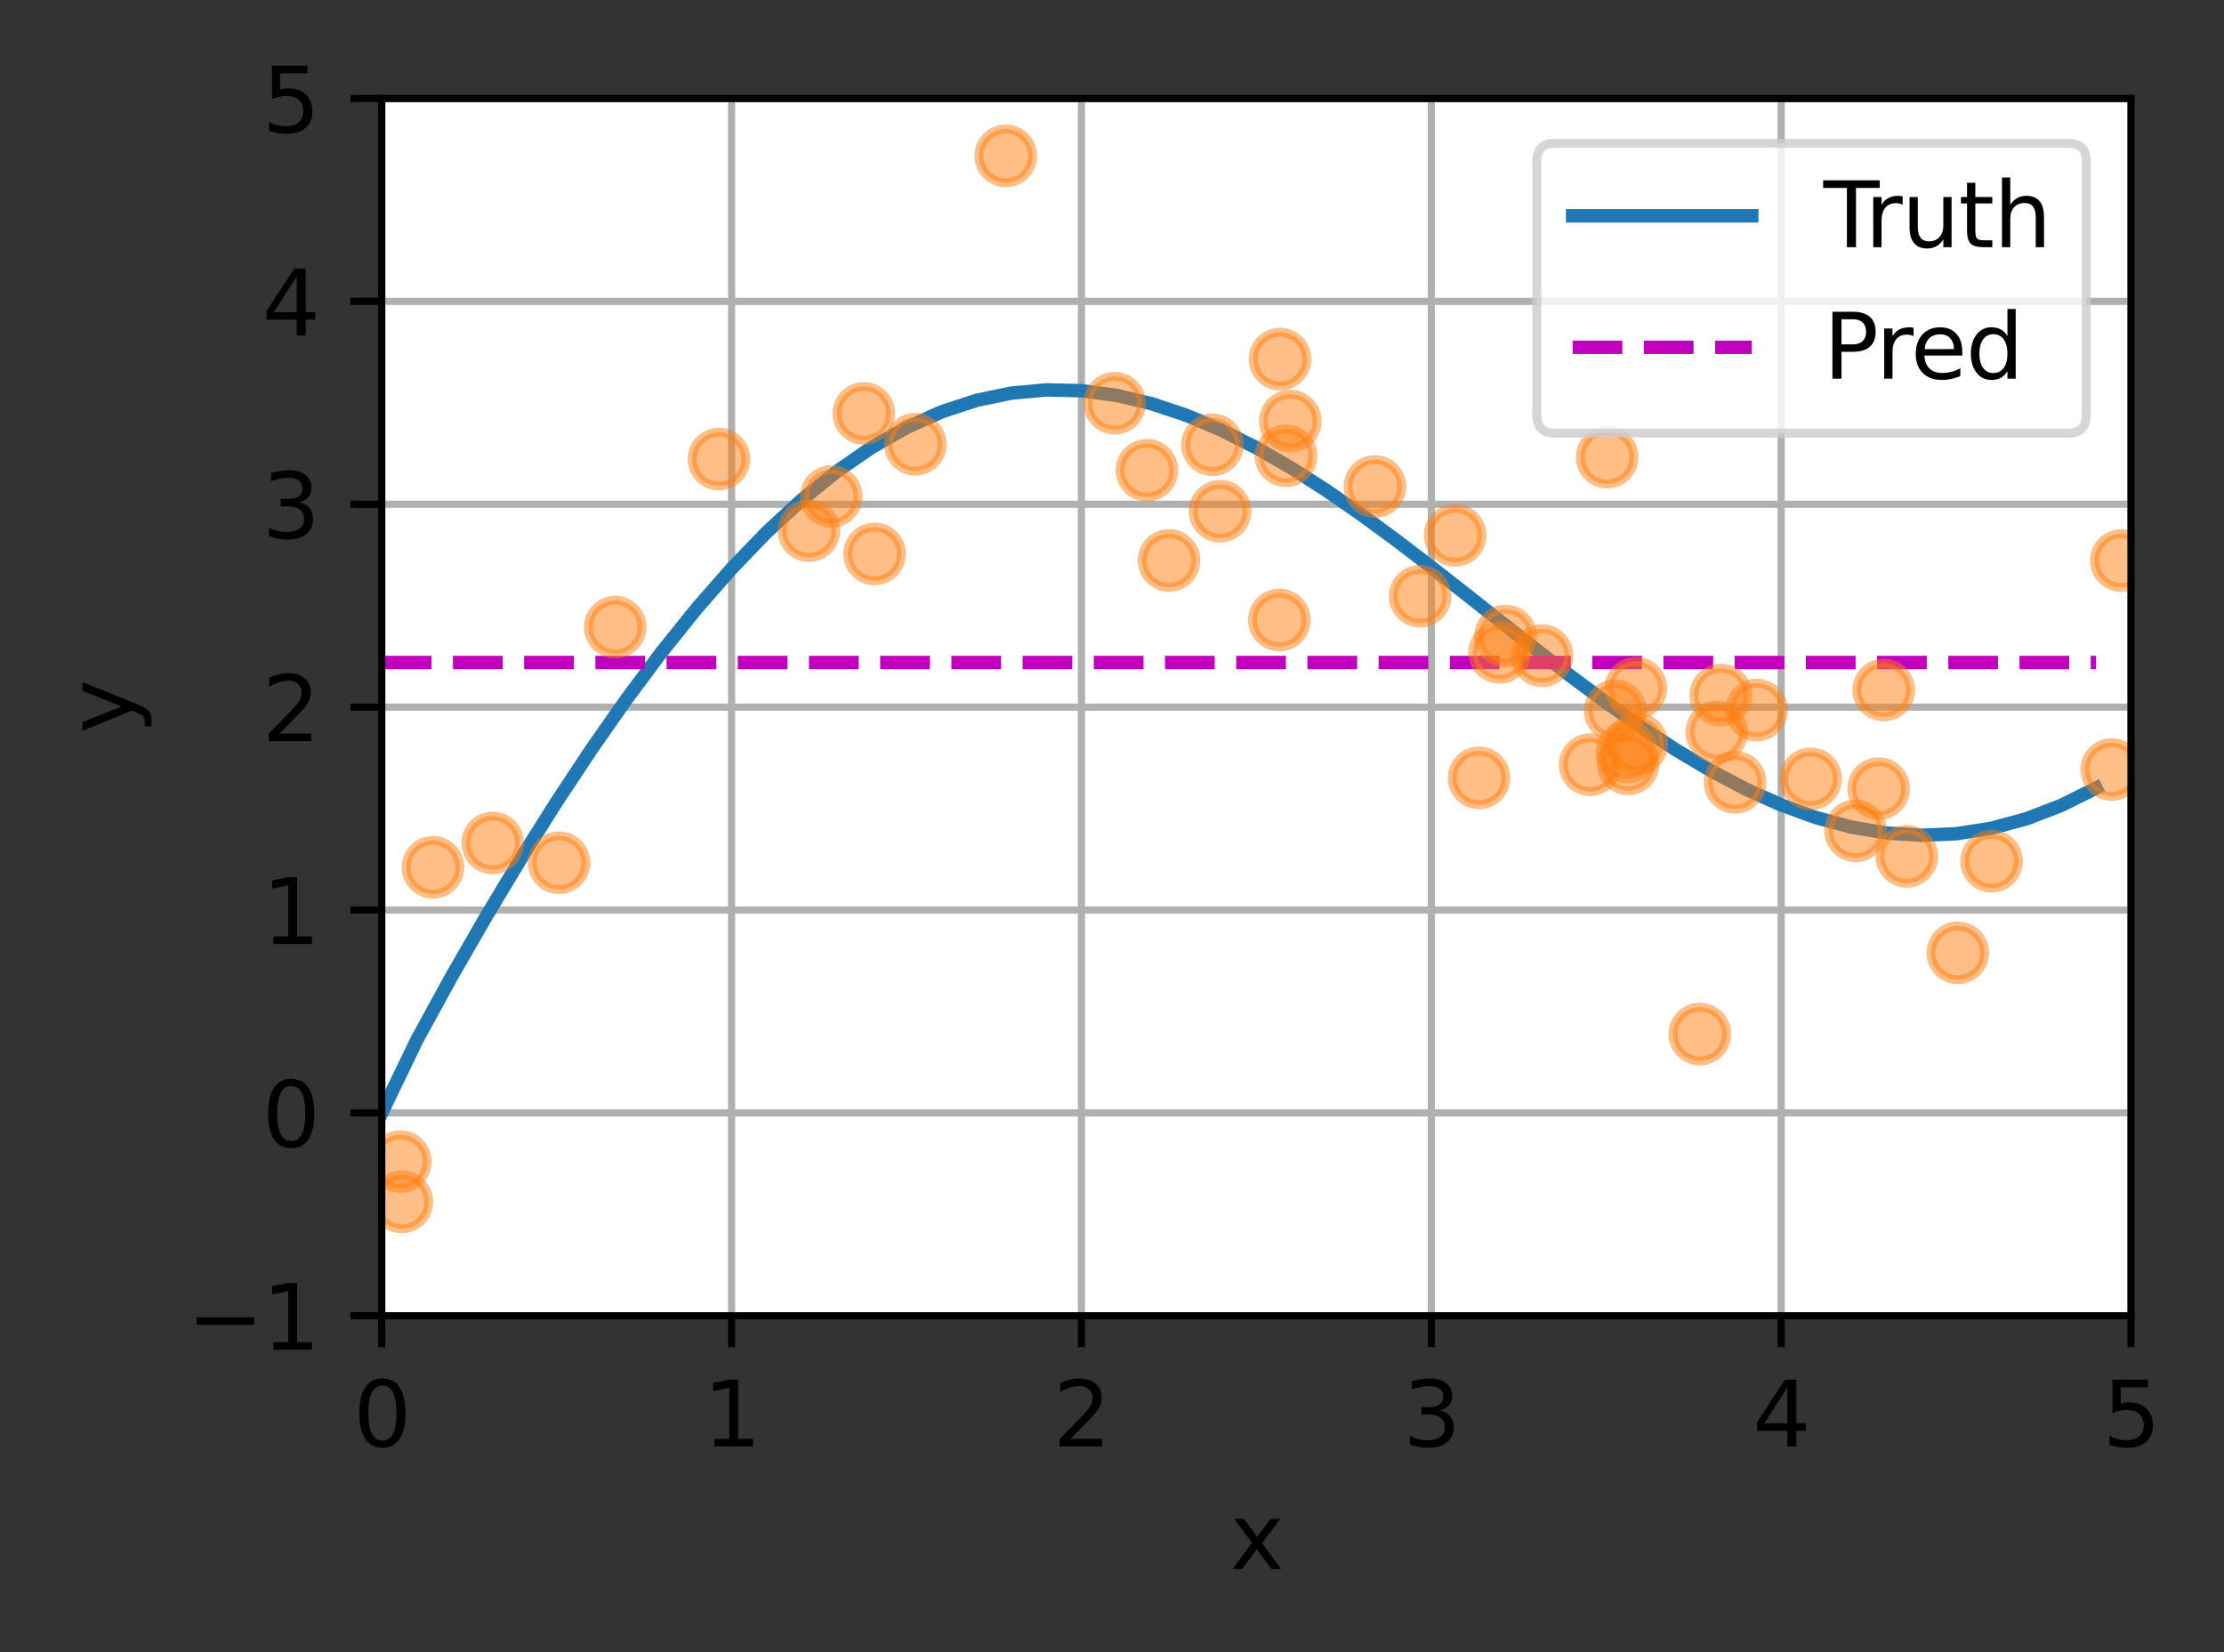 <?xml version="1.0" encoding="utf-8" standalone="no"?>
<!DOCTYPE svg PUBLIC "-//W3C//DTD SVG 1.1//EN"
  "http://www.w3.org/Graphics/SVG/1.1/DTD/svg11.dtd">
<svg height="184.455pt" version="1.1" viewBox="0 0 248.302 184.455" width="248.302pt" xmlns="http://www.w3.org/2000/svg" xmlns:xlink="http://www.w3.org/1999/xlink">
 <rect x="0" y="0" width="248.302" height="184.455" fill="#333333" stroke="none"/>
 <defs>
  <style type="text/css">*{stroke-linecap:butt;stroke-linejoin:round;}</style>
 </defs>
 <g id="figure_1">
  <g id="patch_1">
   <path d="M 0 184.455 
L 248.302 184.455 
L 248.302 -0 
L 0 -0 
z
" style="fill:none;"/>
  </g>
  <g id="axes_1">
   <g id="patch_2">
    <path d="M 42.62 146.899 
L 237.92 146.899 
L 237.92 10.999 
L 42.62 10.999 
z
" style="fill:#ffffff;"/>
   </g>
   <g id="matplotlib.axis_1">
    <g id="xtick_1">
     <g id="line2d_1">
      <path clip-path="url(#pb5da7ef013)" d="M 42.62 146.899 
L 42.62 10.999 
" style="fill:none;stroke:#b0b0b0;stroke-linecap:square;stroke-width:0.8;"/>
     </g>
     <g id="line2d_2">
      <defs>
       <path d="M 0 0 
L 0 3.5 
" id="ma8674e36f6" style="stroke:#000000;stroke-width:0.8;"/>
      </defs>
      <g>
       <use style="stroke:#000000;stroke-width:0.8;" x="42.62" xlink:href="#ma8674e36f6" y="146.899"/>
      </g>
     </g>
     <g id="text_1">
      <!-- 0 -->
      <g transform="translate(39.439 161.498)scale(0.1 -0.1)">
       <defs>
        <path d="M 2034 4250 
Q 1547 4250 1301 3770 
Q 1056 3291 1056 2328 
Q 1056 1369 1301 889 
Q 1547 409 2034 409 
Q 2525 409 2770 889 
Q 3016 1369 3016 2328 
Q 3016 3291 2770 3770 
Q 2525 4250 2034 4250 
z
M 2034 4750 
Q 2819 4750 3233 4129 
Q 3647 3509 3647 2328 
Q 3647 1150 3233 529 
Q 2819 -91 2034 -91 
Q 1250 -91 836 529 
Q 422 1150 422 2328 
Q 422 3509 836 4129 
Q 1250 4750 2034 4750 
z
" id="DejaVuSans-30" transform="scale(0.016)"/>
       </defs>
       <use xlink:href="#DejaVuSans-30"/>
      </g>
     </g>
    </g>
    <g id="xtick_2">
     <g id="line2d_3">
      <path clip-path="url(#pb5da7ef013)" d="M 81.68 146.899 
L 81.68 10.999 
" style="fill:none;stroke:#b0b0b0;stroke-linecap:square;stroke-width:0.8;"/>
     </g>
     <g id="line2d_4">
      <g>
       <use style="stroke:#000000;stroke-width:0.8;" x="81.68" xlink:href="#ma8674e36f6" y="146.899"/>
      </g>
     </g>
     <g id="text_2">
      <!-- 1 -->
      <g transform="translate(78.499 161.498)scale(0.1 -0.1)">
       <defs>
        <path d="M 794 531 
L 1825 531 
L 1825 4091 
L 703 3866 
L 703 4441 
L 1819 4666 
L 2450 4666 
L 2450 531 
L 3481 531 
L 3481 0 
L 794 0 
L 794 531 
z
" id="DejaVuSans-31" transform="scale(0.016)"/>
       </defs>
       <use xlink:href="#DejaVuSans-31"/>
      </g>
     </g>
    </g>
    <g id="xtick_3">
     <g id="line2d_5">
      <path clip-path="url(#pb5da7ef013)" d="M 120.74 146.899 
L 120.74 10.999 
" style="fill:none;stroke:#b0b0b0;stroke-linecap:square;stroke-width:0.8;"/>
     </g>
     <g id="line2d_6">
      <g>
       <use style="stroke:#000000;stroke-width:0.8;" x="120.74" xlink:href="#ma8674e36f6" y="146.899"/>
      </g>
     </g>
     <g id="text_3">
      <!-- 2 -->
      <g transform="translate(117.559 161.498)scale(0.1 -0.1)">
       <defs>
        <path d="M 1228 531 
L 3431 531 
L 3431 0 
L 469 0 
L 469 531 
Q 828 903 1448 1529 
Q 2069 2156 2228 2338 
Q 2531 2678 2651 2914 
Q 2772 3150 2772 3378 
Q 2772 3750 2511 3984 
Q 2250 4219 1831 4219 
Q 1534 4219 1204 4116 
Q 875 4013 500 3803 
L 500 4441 
Q 881 4594 1212 4672 
Q 1544 4750 1819 4750 
Q 2544 4750 2975 4387 
Q 3406 4025 3406 3419 
Q 3406 3131 3298 2873 
Q 3191 2616 2906 2266 
Q 2828 2175 2409 1742 
Q 1991 1309 1228 531 
z
" id="DejaVuSans-32" transform="scale(0.016)"/>
       </defs>
       <use xlink:href="#DejaVuSans-32"/>
      </g>
     </g>
    </g>
    <g id="xtick_4">
     <g id="line2d_7">
      <path clip-path="url(#pb5da7ef013)" d="M 159.8 146.899 
L 159.8 10.999 
" style="fill:none;stroke:#b0b0b0;stroke-linecap:square;stroke-width:0.8;"/>
     </g>
     <g id="line2d_8">
      <g>
       <use style="stroke:#000000;stroke-width:0.8;" x="159.8" xlink:href="#ma8674e36f6" y="146.899"/>
      </g>
     </g>
     <g id="text_4">
      <!-- 3 -->
      <g transform="translate(156.619 161.498)scale(0.1 -0.1)">
       <defs>
        <path d="M 2597 2516 
Q 3050 2419 3304 2112 
Q 3559 1806 3559 1356 
Q 3559 666 3084 287 
Q 2609 -91 1734 -91 
Q 1441 -91 1130 -33 
Q 819 25 488 141 
L 488 750 
Q 750 597 1062 519 
Q 1375 441 1716 441 
Q 2309 441 2620 675 
Q 2931 909 2931 1356 
Q 2931 1769 2642 2001 
Q 2353 2234 1838 2234 
L 1294 2234 
L 1294 2753 
L 1863 2753 
Q 2328 2753 2575 2939 
Q 2822 3125 2822 3475 
Q 2822 3834 2567 4026 
Q 2313 4219 1838 4219 
Q 1578 4219 1281 4162 
Q 984 4106 628 3988 
L 628 4550 
Q 988 4650 1302 4700 
Q 1616 4750 1894 4750 
Q 2613 4750 3031 4423 
Q 3450 4097 3450 3541 
Q 3450 3153 3228 2886 
Q 3006 2619 2597 2516 
z
" id="DejaVuSans-33" transform="scale(0.016)"/>
       </defs>
       <use xlink:href="#DejaVuSans-33"/>
      </g>
     </g>
    </g>
    <g id="xtick_5">
     <g id="line2d_9">
      <path clip-path="url(#pb5da7ef013)" d="M 198.86 146.899 
L 198.86 10.999 
" style="fill:none;stroke:#b0b0b0;stroke-linecap:square;stroke-width:0.8;"/>
     </g>
     <g id="line2d_10">
      <g>
       <use style="stroke:#000000;stroke-width:0.8;" x="198.86" xlink:href="#ma8674e36f6" y="146.899"/>
      </g>
     </g>
     <g id="text_5">
      <!-- 4 -->
      <g transform="translate(195.679 161.498)scale(0.1 -0.1)">
       <defs>
        <path d="M 2419 4116 
L 825 1625 
L 2419 1625 
L 2419 4116 
z
M 2253 4666 
L 3047 4666 
L 3047 1625 
L 3713 1625 
L 3713 1100 
L 3047 1100 
L 3047 0 
L 2419 0 
L 2419 1100 
L 313 1100 
L 313 1709 
L 2253 4666 
z
" id="DejaVuSans-34" transform="scale(0.016)"/>
       </defs>
       <use xlink:href="#DejaVuSans-34"/>
      </g>
     </g>
    </g>
    <g id="xtick_6">
     <g id="line2d_11">
      <path clip-path="url(#pb5da7ef013)" d="M 237.92 146.899 
L 237.92 10.999 
" style="fill:none;stroke:#b0b0b0;stroke-linecap:square;stroke-width:0.8;"/>
     </g>
     <g id="line2d_12">
      <g>
       <use style="stroke:#000000;stroke-width:0.8;" x="237.92" xlink:href="#ma8674e36f6" y="146.899"/>
      </g>
     </g>
     <g id="text_6">
      <!-- 5 -->
      <g transform="translate(234.739 161.498)scale(0.1 -0.1)">
       <defs>
        <path d="M 691 4666 
L 3169 4666 
L 3169 4134 
L 1269 4134 
L 1269 2991 
Q 1406 3038 1543 3061 
Q 1681 3084 1819 3084 
Q 2600 3084 3056 2656 
Q 3513 2228 3513 1497 
Q 3513 744 3044 326 
Q 2575 -91 1722 -91 
Q 1428 -91 1123 -41 
Q 819 9 494 109 
L 494 744 
Q 775 591 1075 516 
Q 1375 441 1709 441 
Q 2250 441 2565 725 
Q 2881 1009 2881 1497 
Q 2881 1984 2565 2268 
Q 2250 2553 1709 2553 
Q 1456 2553 1204 2497 
Q 953 2441 691 2322 
L 691 4666 
z
" id="DejaVuSans-35" transform="scale(0.016)"/>
       </defs>
       <use xlink:href="#DejaVuSans-35"/>
      </g>
     </g>
    </g>
    <g id="text_7">
     <!-- x -->
     <g transform="translate(137.311 175.176)scale(0.1 -0.1)">
      <defs>
       <path d="M 3513 3500 
L 2247 1797 
L 3578 0 
L 2900 0 
L 1881 1375 
L 863 0 
L 184 0 
L 1544 1831 
L 300 3500 
L 978 3500 
L 1906 2253 
L 2834 3500 
L 3513 3500 
z
" id="DejaVuSans-78" transform="scale(0.016)"/>
      </defs>
      <use xlink:href="#DejaVuSans-78"/>
     </g>
    </g>
   </g>
   <g id="matplotlib.axis_2">
    <g id="ytick_1">
     <g id="line2d_13">
      <path clip-path="url(#pb5da7ef013)" d="M 42.62 146.899 
L 237.92 146.899 
" style="fill:none;stroke:#b0b0b0;stroke-linecap:square;stroke-width:0.8;"/>
     </g>
     <g id="line2d_14">
      <defs>
       <path d="M 0 0 
L -3.5 0 
" id="m0e7780ed44" style="stroke:#000000;stroke-width:0.8;"/>
      </defs>
      <g>
       <use style="stroke:#000000;stroke-width:0.8;" x="42.62" xlink:href="#m0e7780ed44" y="146.899"/>
      </g>
     </g>
     <g id="text_8">
      <!-- −1 -->
      <g transform="translate(20.878 150.698)scale(0.1 -0.1)">
       <defs>
        <path d="M 678 2272 
L 4684 2272 
L 4684 1741 
L 678 1741 
L 678 2272 
z
" id="DejaVuSans-2212" transform="scale(0.016)"/>
       </defs>
       <use xlink:href="#DejaVuSans-2212"/>
       <use x="83.789" xlink:href="#DejaVuSans-31"/>
      </g>
     </g>
    </g>
    <g id="ytick_2">
     <g id="line2d_15">
      <path clip-path="url(#pb5da7ef013)" d="M 42.62 124.249 
L 237.92 124.249 
" style="fill:none;stroke:#b0b0b0;stroke-linecap:square;stroke-width:0.8;"/>
     </g>
     <g id="line2d_16">
      <g>
       <use style="stroke:#000000;stroke-width:0.8;" x="42.62" xlink:href="#m0e7780ed44" y="124.249"/>
      </g>
     </g>
     <g id="text_9">
      <!-- 0 -->
      <g transform="translate(29.258 128.048)scale(0.1 -0.1)">
       <use xlink:href="#DejaVuSans-30"/>
      </g>
     </g>
    </g>
    <g id="ytick_3">
     <g id="line2d_17">
      <path clip-path="url(#pb5da7ef013)" d="M 42.62 101.599 
L 237.92 101.599 
" style="fill:none;stroke:#b0b0b0;stroke-linecap:square;stroke-width:0.8;"/>
     </g>
     <g id="line2d_18">
      <g>
       <use style="stroke:#000000;stroke-width:0.8;" x="42.62" xlink:href="#m0e7780ed44" y="101.599"/>
      </g>
     </g>
     <g id="text_10">
      <!-- 1 -->
      <g transform="translate(29.258 105.398)scale(0.1 -0.1)">
       <use xlink:href="#DejaVuSans-31"/>
      </g>
     </g>
    </g>
    <g id="ytick_4">
     <g id="line2d_19">
      <path clip-path="url(#pb5da7ef013)" d="M 42.62 78.949 
L 237.92 78.949 
" style="fill:none;stroke:#b0b0b0;stroke-linecap:square;stroke-width:0.8;"/>
     </g>
     <g id="line2d_20">
      <g>
       <use style="stroke:#000000;stroke-width:0.8;" x="42.62" xlink:href="#m0e7780ed44" y="78.949"/>
      </g>
     </g>
     <g id="text_11">
      <!-- 2 -->
      <g transform="translate(29.258 82.748)scale(0.1 -0.1)">
       <use xlink:href="#DejaVuSans-32"/>
      </g>
     </g>
    </g>
    <g id="ytick_5">
     <g id="line2d_21">
      <path clip-path="url(#pb5da7ef013)" d="M 42.62 56.299 
L 237.92 56.299 
" style="fill:none;stroke:#b0b0b0;stroke-linecap:square;stroke-width:0.8;"/>
     </g>
     <g id="line2d_22">
      <g>
       <use style="stroke:#000000;stroke-width:0.8;" x="42.62" xlink:href="#m0e7780ed44" y="56.299"/>
      </g>
     </g>
     <g id="text_12">
      <!-- 3 -->
      <g transform="translate(29.258 60.098)scale(0.1 -0.1)">
       <use xlink:href="#DejaVuSans-33"/>
      </g>
     </g>
    </g>
    <g id="ytick_6">
     <g id="line2d_23">
      <path clip-path="url(#pb5da7ef013)" d="M 42.62 33.649 
L 237.92 33.649 
" style="fill:none;stroke:#b0b0b0;stroke-linecap:square;stroke-width:0.8;"/>
     </g>
     <g id="line2d_24">
      <g>
       <use style="stroke:#000000;stroke-width:0.8;" x="42.62" xlink:href="#m0e7780ed44" y="33.649"/>
      </g>
     </g>
     <g id="text_13">
      <!-- 4 -->
      <g transform="translate(29.258 37.448)scale(0.1 -0.1)">
       <use xlink:href="#DejaVuSans-34"/>
      </g>
     </g>
    </g>
    <g id="ytick_7">
     <g id="line2d_25">
      <path clip-path="url(#pb5da7ef013)" d="M 42.62 10.999 
L 237.92 10.999 
" style="fill:none;stroke:#b0b0b0;stroke-linecap:square;stroke-width:0.8;"/>
     </g>
     <g id="line2d_26">
      <g>
       <use style="stroke:#000000;stroke-width:0.8;" x="42.62" xlink:href="#m0e7780ed44" y="10.999"/>
      </g>
     </g>
     <g id="text_14">
      <!-- 5 -->
      <g transform="translate(29.258 14.798)scale(0.1 -0.1)">
       <use xlink:href="#DejaVuSans-35"/>
      </g>
     </g>
    </g>
    <g id="text_15">
     <!-- y -->
     <g transform="translate(14.798 81.909)rotate(-90)scale(0.1 -0.1)">
      <defs>
       <path d="M 2059 -325 
Q 1816 -950 1584 -1140 
Q 1353 -1331 966 -1331 
L 506 -1331 
L 506 -850 
L 844 -850 
Q 1081 -850 1212 -737 
Q 1344 -625 1503 -206 
L 1606 56 
L 191 3500 
L 800 3500 
L 1894 763 
L 2988 3500 
L 3597 3500 
L 2059 -325 
z
" id="DejaVuSans-79" transform="scale(0.016)"/>
      </defs>
      <use xlink:href="#DejaVuSans-79"/>
     </g>
    </g>
   </g>
   <g id="line2d_27">
    <path clip-path="url(#pb5da7ef013)" d="M 42.62 124.249 
L 46.526 116.137 
L 50.432 108.999 
L 54.338 102.217 
L 58.244 95.726 
L 62.15 89.522 
L 66.056 83.619 
L 69.962 78.039 
L 73.868 72.806 
L 77.774 67.945 
L 81.68 63.481 
L 85.586 59.433 
L 89.492 55.821 
L 93.398 52.66 
L 97.304 49.962 
L 101.21 47.734 
L 105.116 45.98 
L 109.022 44.699 
L 112.928 43.886 
L 116.834 43.531 
L 120.74 43.622 
L 124.646 44.14 
L 128.552 45.064 
L 132.458 46.368 
L 136.364 48.022 
L 140.27 49.995 
L 144.176 52.251 
L 148.082 54.752 
L 151.988 57.457 
L 155.894 60.324 
L 159.8 63.31 
L 163.706 66.37 
L 167.612 69.457 
L 171.518 72.527 
L 175.424 75.534 
L 179.33 78.434 
L 183.236 81.184 
L 187.142 83.74 
L 191.048 86.065 
L 194.954 88.12 
L 198.86 89.87 
L 202.766 91.285 
L 206.672 92.337 
L 210.578 93 
L 214.484 93.255 
L 218.39 93.085 
L 222.296 92.479 
L 226.202 91.429 
L 230.108 89.931 
L 234.014 87.989 
" style="fill:none;stroke:#1f77b4;stroke-linecap:square;stroke-width:1.5;"/>
   </g>
   <g id="line2d_28">
    <path clip-path="url(#pb5da7ef013)" d="M 42.62 73.968 
L 46.526 73.968 
L 50.432 73.968 
L 54.338 73.968 
L 58.244 73.968 
L 62.15 73.968 
L 66.056 73.968 
L 69.962 73.968 
L 73.868 73.968 
L 77.774 73.968 
L 81.68 73.968 
L 85.586 73.968 
L 89.492 73.968 
L 93.398 73.968 
L 97.304 73.968 
L 101.21 73.968 
L 105.116 73.968 
L 109.022 73.968 
L 112.928 73.968 
L 116.834 73.968 
L 120.74 73.968 
L 124.646 73.968 
L 128.552 73.968 
L 132.458 73.968 
L 136.364 73.968 
L 140.27 73.968 
L 144.176 73.968 
L 148.082 73.968 
L 151.988 73.968 
L 155.894 73.968 
L 159.8 73.968 
L 163.706 73.968 
L 167.612 73.968 
L 171.518 73.968 
L 175.424 73.968 
L 179.33 73.968 
L 183.236 73.968 
L 187.142 73.968 
L 191.048 73.968 
L 194.954 73.968 
L 198.86 73.968 
L 202.766 73.968 
L 206.672 73.968 
L 210.578 73.968 
L 214.484 73.968 
L 218.39 73.968 
L 222.296 73.968 
L 226.202 73.968 
L 230.108 73.968 
L 234.014 73.968 
" style="fill:none;stroke:#bf00bf;stroke-dasharray:5.55,2.4;stroke-dashoffset:0;stroke-width:1.5;"/>
   </g>
   <g id="line2d_29">
    <defs>
     <path d="M 0 3 
C 0.796 3 1.559 2.684 2.121 2.121 
C 2.684 1.559 3 0.796 3 0 
C 3 -0.796 2.684 -1.559 2.121 -2.121 
C 1.559 -2.684 0.796 -3 0 -3 
C -0.796 -3 -1.559 -2.684 -2.121 -2.121 
C -2.684 -1.559 -3 -0.796 -3 0 
C -3 0.796 -2.684 1.559 -2.121 2.121 
C -1.559 2.684 -0.796 3 0 3 
z
" id="med2bee846a" style="stroke:#ff7f0e;stroke-opacity:0.5;"/>
    </defs>
    <g clip-path="url(#pb5da7ef013)">
     <use style="fill:#ff7f0e;fill-opacity:0.5;stroke:#ff7f0e;stroke-opacity:0.5;" x="44.701" xlink:href="#med2bee846a" y="129.695"/>
     <use style="fill:#ff7f0e;fill-opacity:0.5;stroke:#ff7f0e;stroke-opacity:0.5;" x="44.871" xlink:href="#med2bee846a" y="134.187"/>
     <use style="fill:#ff7f0e;fill-opacity:0.5;stroke:#ff7f0e;stroke-opacity:0.5;" x="48.342" xlink:href="#med2bee846a" y="96.832"/>
     <use style="fill:#ff7f0e;fill-opacity:0.5;stroke:#ff7f0e;stroke-opacity:0.5;" x="55.013" xlink:href="#med2bee846a" y="94.112"/>
     <use style="fill:#ff7f0e;fill-opacity:0.5;stroke:#ff7f0e;stroke-opacity:0.5;" x="62.416" xlink:href="#med2bee846a" y="96.321"/>
     <use style="fill:#ff7f0e;fill-opacity:0.5;stroke:#ff7f0e;stroke-opacity:0.5;" x="68.683" xlink:href="#med2bee846a" y="70.012"/>
     <use style="fill:#ff7f0e;fill-opacity:0.5;stroke:#ff7f0e;stroke-opacity:0.5;" x="80.273" xlink:href="#med2bee846a" y="51.257"/>
     <use style="fill:#ff7f0e;fill-opacity:0.5;stroke:#ff7f0e;stroke-opacity:0.5;" x="90.314" xlink:href="#med2bee846a" y="59.239"/>
     <use style="fill:#ff7f0e;fill-opacity:0.5;stroke:#ff7f0e;stroke-opacity:0.5;" x="92.809" xlink:href="#med2bee846a" y="55.434"/>
     <use style="fill:#ff7f0e;fill-opacity:0.5;stroke:#ff7f0e;stroke-opacity:0.5;" x="96.437" xlink:href="#med2bee846a" y="46.157"/>
     <use style="fill:#ff7f0e;fill-opacity:0.5;stroke:#ff7f0e;stroke-opacity:0.5;" x="97.645" xlink:href="#med2bee846a" y="61.845"/>
     <use style="fill:#ff7f0e;fill-opacity:0.5;stroke:#ff7f0e;stroke-opacity:0.5;" x="102.196" xlink:href="#med2bee846a" y="49.609"/>
     <use style="fill:#ff7f0e;fill-opacity:0.5;stroke:#ff7f0e;stroke-opacity:0.5;" x="112.287" xlink:href="#med2bee846a" y="17.405"/>
     <use style="fill:#ff7f0e;fill-opacity:0.5;stroke:#ff7f0e;stroke-opacity:0.5;" x="124.453" xlink:href="#med2bee846a" y="45.017"/>
     <use style="fill:#ff7f0e;fill-opacity:0.5;stroke:#ff7f0e;stroke-opacity:0.5;" x="128.053" xlink:href="#med2bee846a" y="52.501"/>
     <use style="fill:#ff7f0e;fill-opacity:0.5;stroke:#ff7f0e;stroke-opacity:0.5;" x="130.519" xlink:href="#med2bee846a" y="62.572"/>
     <use style="fill:#ff7f0e;fill-opacity:0.5;stroke:#ff7f0e;stroke-opacity:0.5;" x="135.369" xlink:href="#med2bee846a" y="49.655"/>
     <use style="fill:#ff7f0e;fill-opacity:0.5;stroke:#ff7f0e;stroke-opacity:0.5;" x="136.222" xlink:href="#med2bee846a" y="57.081"/>
     <use style="fill:#ff7f0e;fill-opacity:0.5;stroke:#ff7f0e;stroke-opacity:0.5;" x="142.841" xlink:href="#med2bee846a" y="69.219"/>
     <use style="fill:#ff7f0e;fill-opacity:0.5;stroke:#ff7f0e;stroke-opacity:0.5;" x="142.91" xlink:href="#med2bee846a" y="40.098"/>
     <use style="fill:#ff7f0e;fill-opacity:0.5;stroke:#ff7f0e;stroke-opacity:0.5;" x="143.577" xlink:href="#med2bee846a" y="50.892"/>
     <use style="fill:#ff7f0e;fill-opacity:0.5;stroke:#ff7f0e;stroke-opacity:0.5;" x="144.055" xlink:href="#med2bee846a" y="47.007"/>
     <use style="fill:#ff7f0e;fill-opacity:0.5;stroke:#ff7f0e;stroke-opacity:0.5;" x="153.509" xlink:href="#med2bee846a" y="54.323"/>
     <use style="fill:#ff7f0e;fill-opacity:0.5;stroke:#ff7f0e;stroke-opacity:0.5;" x="158.547" xlink:href="#med2bee846a" y="66.563"/>
     <use style="fill:#ff7f0e;fill-opacity:0.5;stroke:#ff7f0e;stroke-opacity:0.5;" x="162.468" xlink:href="#med2bee846a" y="59.763"/>
     <use style="fill:#ff7f0e;fill-opacity:0.5;stroke:#ff7f0e;stroke-opacity:0.5;" x="165.137" xlink:href="#med2bee846a" y="86.846"/>
     <use style="fill:#ff7f0e;fill-opacity:0.5;stroke:#ff7f0e;stroke-opacity:0.5;" x="167.424" xlink:href="#med2bee846a" y="72.837"/>
     <use style="fill:#ff7f0e;fill-opacity:0.5;stroke:#ff7f0e;stroke-opacity:0.5;" x="168.092" xlink:href="#med2bee846a" y="71.008"/>
     <use style="fill:#ff7f0e;fill-opacity:0.5;stroke:#ff7f0e;stroke-opacity:0.5;" x="172.158" xlink:href="#med2bee846a" y="73.199"/>
     <use style="fill:#ff7f0e;fill-opacity:0.5;stroke:#ff7f0e;stroke-opacity:0.5;" x="177.533" xlink:href="#med2bee846a" y="85.374"/>
     <use style="fill:#ff7f0e;fill-opacity:0.5;stroke:#ff7f0e;stroke-opacity:0.5;" x="179.432" xlink:href="#med2bee846a" y="51.043"/>
     <use style="fill:#ff7f0e;fill-opacity:0.5;stroke:#ff7f0e;stroke-opacity:0.5;" x="180.327" xlink:href="#med2bee846a" y="79.342"/>
     <use style="fill:#ff7f0e;fill-opacity:0.5;stroke:#ff7f0e;stroke-opacity:0.5;" x="181.66" xlink:href="#med2bee846a" y="83.968"/>
     <use style="fill:#ff7f0e;fill-opacity:0.5;stroke:#ff7f0e;stroke-opacity:0.5;" x="181.777" xlink:href="#med2bee846a" y="85.28"/>
     <use style="fill:#ff7f0e;fill-opacity:0.5;stroke:#ff7f0e;stroke-opacity:0.5;" x="182.637" xlink:href="#med2bee846a" y="76.832"/>
     <use style="fill:#ff7f0e;fill-opacity:0.5;stroke:#ff7f0e;stroke-opacity:0.5;" x="182.744" xlink:href="#med2bee846a" y="83.047"/>
     <use style="fill:#ff7f0e;fill-opacity:0.5;stroke:#ff7f0e;stroke-opacity:0.5;" x="189.782" xlink:href="#med2bee846a" y="115.449"/>
     <use style="fill:#ff7f0e;fill-opacity:0.5;stroke:#ff7f0e;stroke-opacity:0.5;" x="191.673" xlink:href="#med2bee846a" y="81.732"/>
     <use style="fill:#ff7f0e;fill-opacity:0.5;stroke:#ff7f0e;stroke-opacity:0.5;" x="192.124" xlink:href="#med2bee846a" y="77.6"/>
     <use style="fill:#ff7f0e;fill-opacity:0.5;stroke:#ff7f0e;stroke-opacity:0.5;" x="193.714" xlink:href="#med2bee846a" y="87.345"/>
     <use style="fill:#ff7f0e;fill-opacity:0.5;stroke:#ff7f0e;stroke-opacity:0.5;" x="196.121" xlink:href="#med2bee846a" y="79.28"/>
     <use style="fill:#ff7f0e;fill-opacity:0.5;stroke:#ff7f0e;stroke-opacity:0.5;" x="202.152" xlink:href="#med2bee846a" y="86.953"/>
     <use style="fill:#ff7f0e;fill-opacity:0.5;stroke:#ff7f0e;stroke-opacity:0.5;" x="207.171" xlink:href="#med2bee846a" y="92.757"/>
     <use style="fill:#ff7f0e;fill-opacity:0.5;stroke:#ff7f0e;stroke-opacity:0.5;" x="209.748" xlink:href="#med2bee846a" y="88.05"/>
     <use style="fill:#ff7f0e;fill-opacity:0.5;stroke:#ff7f0e;stroke-opacity:0.5;" x="210.315" xlink:href="#med2bee846a" y="77.037"/>
     <use style="fill:#ff7f0e;fill-opacity:0.5;stroke:#ff7f0e;stroke-opacity:0.5;" x="212.89" xlink:href="#med2bee846a" y="95.607"/>
     <use style="fill:#ff7f0e;fill-opacity:0.5;stroke:#ff7f0e;stroke-opacity:0.5;" x="218.581" xlink:href="#med2bee846a" y="106.382"/>
     <use style="fill:#ff7f0e;fill-opacity:0.5;stroke:#ff7f0e;stroke-opacity:0.5;" x="222.355" xlink:href="#med2bee846a" y="96.152"/>
     <use style="fill:#ff7f0e;fill-opacity:0.5;stroke:#ff7f0e;stroke-opacity:0.5;" x="235.774" xlink:href="#med2bee846a" y="85.917"/>
     <use style="fill:#ff7f0e;fill-opacity:0.5;stroke:#ff7f0e;stroke-opacity:0.5;" x="236.843" xlink:href="#med2bee846a" y="62.586"/>
    </g>
   </g>
   <g id="patch_3">
    <path d="M 42.62 146.899 
L 42.62 10.999 
" style="fill:none;stroke:#000000;stroke-linecap:square;stroke-linejoin:miter;stroke-width:0.8;"/>
   </g>
   <g id="patch_4">
    <path d="M 237.92 146.899 
L 237.92 10.999 
" style="fill:none;stroke:#000000;stroke-linecap:square;stroke-linejoin:miter;stroke-width:0.8;"/>
   </g>
   <g id="patch_5">
    <path d="M 42.62 146.899 
L 237.92 146.899 
" style="fill:none;stroke:#000000;stroke-linecap:square;stroke-linejoin:miter;stroke-width:0.8;"/>
   </g>
   <g id="patch_6">
    <path d="M 42.62 10.999 
L 237.92 10.999 
" style="fill:none;stroke:#000000;stroke-linecap:square;stroke-linejoin:miter;stroke-width:0.8;"/>
   </g>
   <g id="legend_1">
    <g id="patch_7">
     <path d="M 173.581 48.355 
L 230.92 48.355 
Q 232.92 48.355 232.92 46.355 
L 232.92 17.999 
Q 232.92 15.999 230.92 15.999 
L 173.581 15.999 
Q 171.581 15.999 171.581 17.999 
L 171.581 46.355 
Q 171.581 48.355 173.581 48.355 
z
" style="fill:#ffffff;opacity:0.8;stroke:#cccccc;stroke-linejoin:miter;"/>
    </g>
    <g id="line2d_30">
     <path d="M 175.581 24.098 
L 195.581 24.098 
" style="fill:none;stroke:#1f77b4;stroke-linecap:square;stroke-width:1.5;"/>
    </g>
    <g id="line2d_31"/>
    <g id="text_16">
     <!-- Truth -->
     <g transform="translate(203.581 27.598)scale(0.1 -0.1)">
      <defs>
       <path d="M -19 4666 
L 3928 4666 
L 3928 4134 
L 2272 4134 
L 2272 0 
L 1638 0 
L 1638 4134 
L -19 4134 
L -19 4666 
z
" id="DejaVuSans-54" transform="scale(0.016)"/>
       <path d="M 2631 2963 
Q 2534 3019 2420 3045 
Q 2306 3072 2169 3072 
Q 1681 3072 1420 2755 
Q 1159 2438 1159 1844 
L 1159 0 
L 581 0 
L 581 3500 
L 1159 3500 
L 1159 2956 
Q 1341 3275 1631 3429 
Q 1922 3584 2338 3584 
Q 2397 3584 2469 3576 
Q 2541 3569 2628 3553 
L 2631 2963 
z
" id="DejaVuSans-72" transform="scale(0.016)"/>
       <path d="M 544 1381 
L 544 3500 
L 1119 3500 
L 1119 1403 
Q 1119 906 1312 657 
Q 1506 409 1894 409 
Q 2359 409 2629 706 
Q 2900 1003 2900 1516 
L 2900 3500 
L 3475 3500 
L 3475 0 
L 2900 0 
L 2900 538 
Q 2691 219 2414 64 
Q 2138 -91 1772 -91 
Q 1169 -91 856 284 
Q 544 659 544 1381 
z
M 1991 3584 
L 1991 3584 
z
" id="DejaVuSans-75" transform="scale(0.016)"/>
       <path d="M 1172 4494 
L 1172 3500 
L 2356 3500 
L 2356 3053 
L 1172 3053 
L 1172 1153 
Q 1172 725 1289 603 
Q 1406 481 1766 481 
L 2356 481 
L 2356 0 
L 1766 0 
Q 1100 0 847 248 
Q 594 497 594 1153 
L 594 3053 
L 172 3053 
L 172 3500 
L 594 3500 
L 594 4494 
L 1172 4494 
z
" id="DejaVuSans-74" transform="scale(0.016)"/>
       <path d="M 3513 2113 
L 3513 0 
L 2938 0 
L 2938 2094 
Q 2938 2591 2744 2837 
Q 2550 3084 2163 3084 
Q 1697 3084 1428 2787 
Q 1159 2491 1159 1978 
L 1159 0 
L 581 0 
L 581 4863 
L 1159 4863 
L 1159 2956 
Q 1366 3272 1645 3428 
Q 1925 3584 2291 3584 
Q 2894 3584 3203 3211 
Q 3513 2838 3513 2113 
z
" id="DejaVuSans-68" transform="scale(0.016)"/>
      </defs>
      <use xlink:href="#DejaVuSans-54"/>
      <use x="46.334" xlink:href="#DejaVuSans-72"/>
      <use x="87.447" xlink:href="#DejaVuSans-75"/>
      <use x="150.826" xlink:href="#DejaVuSans-74"/>
      <use x="190.035" xlink:href="#DejaVuSans-68"/>
     </g>
    </g>
    <g id="line2d_32">
     <path d="M 175.581 38.776 
L 195.581 38.776 
" style="fill:none;stroke:#bf00bf;stroke-dasharray:5.55,2.4;stroke-dashoffset:0;stroke-width:1.5;"/>
    </g>
    <g id="line2d_33"/>
    <g id="text_17">
     <!-- Pred -->
     <g transform="translate(203.581 42.276)scale(0.1 -0.1)">
      <defs>
       <path d="M 1259 4147 
L 1259 2394 
L 2053 2394 
Q 2494 2394 2734 2622 
Q 2975 2850 2975 3272 
Q 2975 3691 2734 3919 
Q 2494 4147 2053 4147 
L 1259 4147 
z
M 628 4666 
L 2053 4666 
Q 2838 4666 3239 4311 
Q 3641 3956 3641 3272 
Q 3641 2581 3239 2228 
Q 2838 1875 2053 1875 
L 1259 1875 
L 1259 0 
L 628 0 
L 628 4666 
z
" id="DejaVuSans-50" transform="scale(0.016)"/>
       <path d="M 3597 1894 
L 3597 1613 
L 953 1613 
Q 991 1019 1311 708 
Q 1631 397 2203 397 
Q 2534 397 2845 478 
Q 3156 559 3463 722 
L 3463 178 
Q 3153 47 2828 -22 
Q 2503 -91 2169 -91 
Q 1331 -91 842 396 
Q 353 884 353 1716 
Q 353 2575 817 3079 
Q 1281 3584 2069 3584 
Q 2775 3584 3186 3129 
Q 3597 2675 3597 1894 
z
M 3022 2063 
Q 3016 2534 2758 2815 
Q 2500 3097 2075 3097 
Q 1594 3097 1305 2825 
Q 1016 2553 972 2059 
L 3022 2063 
z
" id="DejaVuSans-65" transform="scale(0.016)"/>
       <path d="M 2906 2969 
L 2906 4863 
L 3481 4863 
L 3481 0 
L 2906 0 
L 2906 525 
Q 2725 213 2448 61 
Q 2172 -91 1784 -91 
Q 1150 -91 751 415 
Q 353 922 353 1747 
Q 353 2572 751 3078 
Q 1150 3584 1784 3584 
Q 2172 3584 2448 3432 
Q 2725 3281 2906 2969 
z
M 947 1747 
Q 947 1113 1208 752 
Q 1469 391 1925 391 
Q 2381 391 2643 752 
Q 2906 1113 2906 1747 
Q 2906 2381 2643 2742 
Q 2381 3103 1925 3103 
Q 1469 3103 1208 2742 
Q 947 2381 947 1747 
z
" id="DejaVuSans-64" transform="scale(0.016)"/>
      </defs>
      <use xlink:href="#DejaVuSans-50"/>
      <use x="58.553" xlink:href="#DejaVuSans-72"/>
      <use x="97.416" xlink:href="#DejaVuSans-65"/>
      <use x="158.939" xlink:href="#DejaVuSans-64"/>
     </g>
    </g>
   </g>
  </g>
 </g>
 <defs>
  <clipPath id="pb5da7ef013">
   <rect height="135.9" width="195.3" x="42.62" y="10.999"/>
  </clipPath>
 </defs>
</svg>
